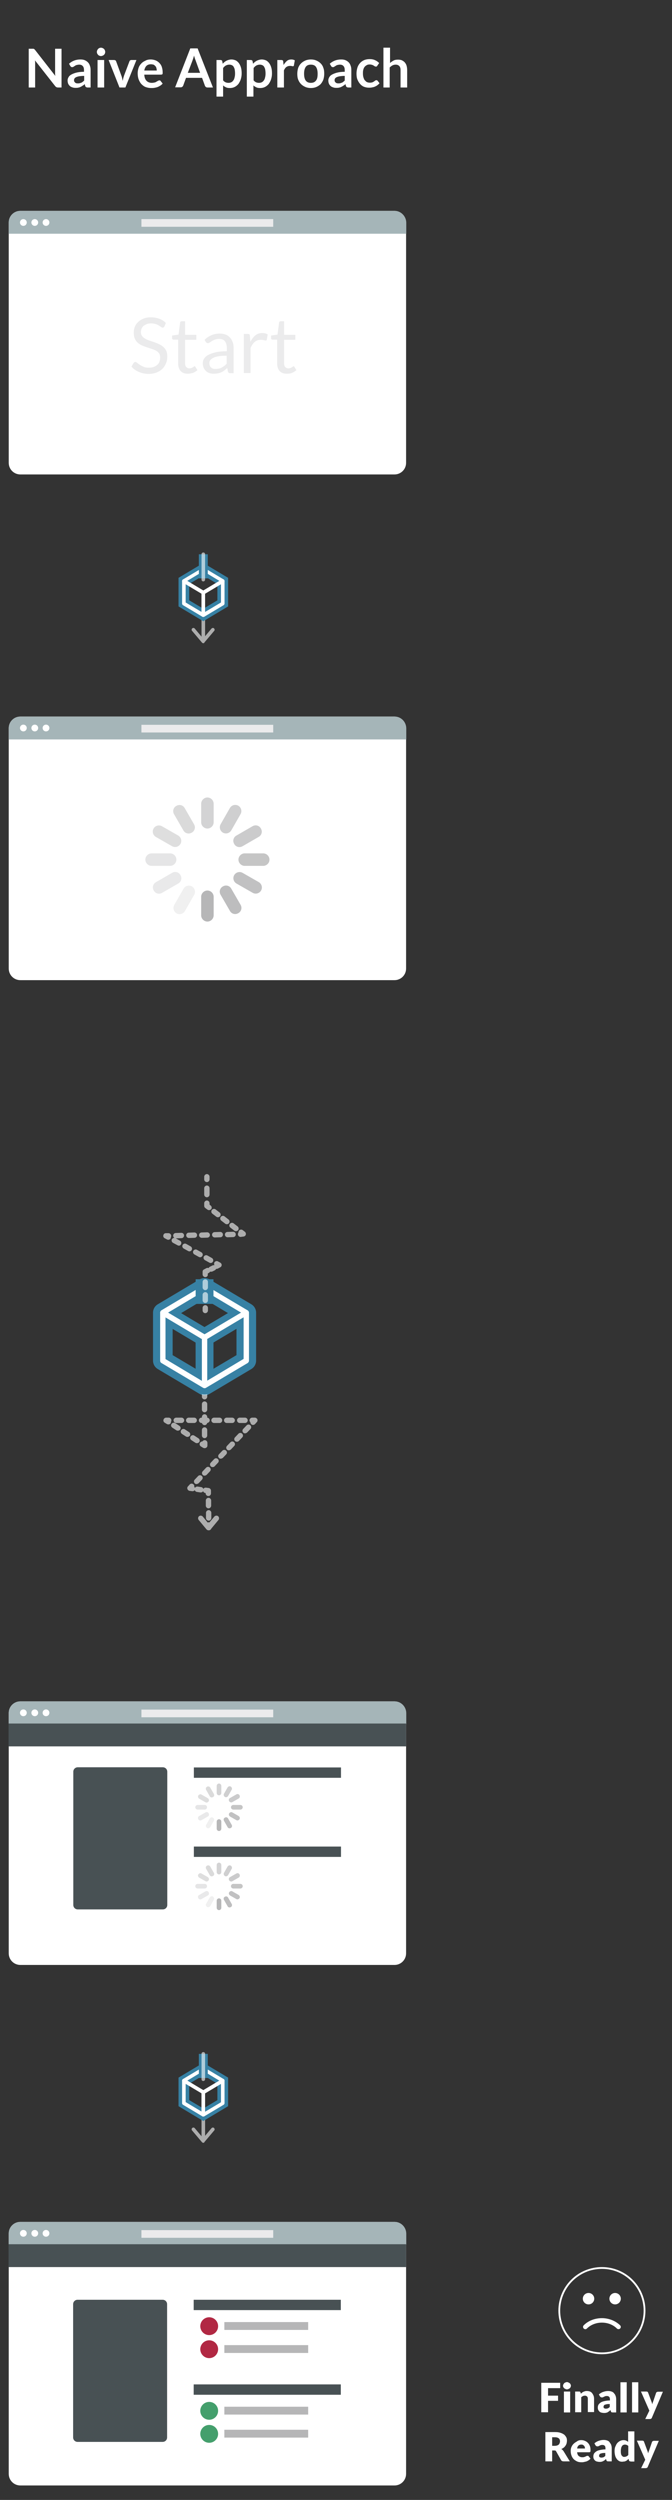<?xml version="1.0" encoding="utf-8"?>
<!-- Generator: Adobe Illustrator 19.0.1, SVG Export Plug-In . SVG Version: 6.00 Build 0)  -->
<!DOCTYPE svg PUBLIC "-//W3C//DTD SVG 1.1//EN" "http://www.w3.org/Graphics/SVG/1.1/DTD/svg11.dtd">
<svg version="1.1" xmlns:x="http://ns.adobe.com/Extensibility/1.0/" xmlns:i="http://ns.adobe.com/AdobeIllustrator/10.0/" xmlns:graph="http://ns.adobe.com/Graphs/1.0/"
	 xmlns="http://www.w3.org/2000/svg" xmlns:xlink="http://www.w3.org/1999/xlink" x="0px" y="0px" width="376.8px" height="1400px"
	 viewBox="0 0 376.8 1400" style="enable-background:new 0 0 376.8 1400;" xml:space="preserve">
<rect x="0" y="0" width="376.8" height="1400" fill="#333333" stroke="none"/>
<style type="text/css">
	.st0{fill:#3781A4;}
	.st1{fill:#FFFFFF;}
	.st2{opacity:0.7;}
	.st3{opacity:0.7;fill:none;stroke:#FFFFFF;stroke-miterlimit:10;}
	.st4{opacity:0.8;}
	.st5{opacity:0.25;}
	.st6{opacity:0.5;fill:#FFFFFF;}
	.st7{opacity:0.5;}
	.st8{fill:#A5B5B8;}
	.st9{fill:#EBEBEC;}
	.st10{fill:#B6B6B7;}
	.st11{fill:#B12843;}
	.st12{fill:#449F6C;}
	.st13{opacity:0.6;}
	.st14{fill:none;stroke:#FFFFFF;stroke-width:2;stroke-linecap:round;stroke-linejoin:round;stroke-miterlimit:10;}
	.st15{fill:none;stroke:#3781A4;stroke-width:6;stroke-miterlimit:10;}
	.st16{fill:none;stroke:#3781A4;stroke-width:5;stroke-miterlimit:10;}
	.st17{opacity:0.6;fill:none;stroke:#FFFFFF;stroke-width:2;stroke-linecap:round;stroke-linejoin:round;stroke-miterlimit:10;}
	.st18{opacity:0.6;fill:#B6B6B7;}
	.st19{opacity:0.35;fill:#B6B6B7;}
	.st20{opacity:0.8;fill:#B6B6B7;}
	.st21{opacity:0.3;fill:#B6B6B7;}
	.st22{opacity:0.7;fill:#B6B6B7;}
	.st23{opacity:0.9;fill:#B6B6B7;}
	.st24{opacity:0.5;fill:#B6B6B7;}
	.st25{opacity:0.2;fill:#B6B6B7;}
	.st26{opacity:0.65;fill:#B6B6B7;}
	.st27{opacity:0.85;fill:#B6B6B7;}
	.st28{opacity:0.45;fill:#B6B6B7;}
	.st29{fill:#485154;}
	.st30{fill:none;stroke:#3781A4;stroke-width:11;stroke-linecap:round;stroke-linejoin:round;stroke-miterlimit:10;}
	.st31{fill:none;stroke:#FFFFFF;stroke-width:3;stroke-linecap:round;stroke-linejoin:round;stroke-miterlimit:10;}
	.st32{fill:none;stroke:#FFFFFF;stroke-width:3;stroke-linecap:round;stroke-linejoin:round;}
	.st33{fill:none;stroke:#FFFFFF;stroke-width:3;stroke-linecap:round;stroke-linejoin:round;stroke-dasharray:2.946,3.929;}
	.st34{fill:none;stroke:#FFFFFF;stroke-width:3;stroke-linecap:round;stroke-linejoin:round;stroke-dasharray:2.007,2.676;}
	.st35{fill:none;stroke:#FFFFFF;stroke-width:3;stroke-linecap:round;stroke-linejoin:round;stroke-dasharray:2.809,3.746;}
	.st36{fill:none;stroke:#FFFFFF;stroke-width:3;stroke-linecap:round;stroke-linejoin:round;stroke-dasharray:3.05,4.067;}
	.st37{fill:none;stroke:#FFFFFF;stroke-width:3;stroke-linecap:round;stroke-linejoin:round;stroke-dasharray:2.732,3.642;}
	.st38{fill:none;stroke:#FFFFFF;stroke-width:3;stroke-linecap:round;stroke-linejoin:round;stroke-dasharray:3.1,4.134;}
	.st39{fill:none;stroke:#3781A4;stroke-width:10;stroke-linecap:round;stroke-linejoin:round;stroke-miterlimit:10;}
	.st40{fill:none;stroke:#3781A4;stroke-width:10;stroke-miterlimit:10;}
	.st41{fill:none;stroke:#FFFFFF;stroke-width:3;stroke-linecap:round;stroke-linejoin:round;stroke-dasharray:3.107,4.142;}
	.st42{fill:none;stroke:#FFFFFF;stroke-width:3;stroke-linecap:round;stroke-linejoin:round;stroke-dasharray:1.548,2.064;}
	.st43{fill:none;stroke:#FFFFFF;stroke-width:3;stroke-linecap:round;stroke-linejoin:round;stroke-dasharray:2.906,3.874;}
	.st44{fill:none;stroke:#FFFFFF;stroke-width:3;stroke-linecap:round;stroke-linejoin:round;stroke-dasharray:3.105,4.14;}
	.st45{fill:none;stroke:#FFFFFF;stroke-width:3;stroke-linecap:round;stroke-linejoin:round;stroke-dasharray:2.742,3.656;}
	.st46{fill:none;stroke:#FFFFFF;stroke-width:3;stroke-linecap:round;stroke-linejoin:round;stroke-dasharray:3.625,4.834;}
	.st47{fill:none;stroke:#FFFFFF;stroke-miterlimit:10;}
	.st48{fill:none;stroke:#FFFFFF;stroke-width:2.5;stroke-linecap:round;stroke-linejoin:round;stroke-miterlimit:10;}
	.st49{fill:#FAFCFB;}
	.st50{fill:none;stroke:#00A9CD;stroke-miterlimit:10;}
	.st51{fill:none;stroke:#3781A4;stroke-width:0.899;stroke-miterlimit:10;}
	.st52{fill:none;stroke:#B12843;stroke-width:0.899;stroke-miterlimit:10;}
	.st53{fill:none;stroke:#3781A4;stroke-miterlimit:10;}
	.st54{fill-rule:evenodd;clip-rule:evenodd;fill:none;stroke:#3781A4;stroke-width:0.899;stroke-miterlimit:10;}
	.st55{fill:#0597C4;}
	.st56{fill:#2A3033;}
	.st57{fill:none;}
	.st58{fill:none;stroke:#A5B5B8;stroke-miterlimit:10;}
	.st59{fill:none;stroke:#D4D4D6;stroke-miterlimit:10;}
	.st60{fill:#231F20;}
	.st61{opacity:0.6;fill:#2A3033;}
	.st62{opacity:0.85;fill:#FFFFFF;}
	.st63{fill:#0F070A;}
	.st64{opacity:0.85;}
	.st65{fill:#7B8081;}
	.st66{opacity:0.9;fill:#FFFFFF;}
	.st67{fill:#F7F7F7;}
	.st68{fill-rule:evenodd;clip-rule:evenodd;fill:#2A3033;}
	.st69{opacity:0.75;}
	.st70{fill:none;stroke:#FFFFFF;stroke-width:2;stroke-miterlimit:10;}
	.st71{fill:#00ADEE;}
	.st72{fill:#0C0110;}
	.st73{opacity:0.7;fill:#FFFFFF;}
	.st74{opacity:0.6;fill:#FFFFFF;}
	.st75{display:none;}
	.st76{display:inline;fill:none;}
	.st77{display:inline;}
	.st78{fill:none;stroke:#FFFFFF;stroke-width:0.532;stroke-miterlimit:10;}
	.st79{fill:none;stroke:#F9F164;stroke-width:0.5;stroke-miterlimit:10;}
</style>
<g id="Layer_1">
	<g>
		<g>
			<path class="st1" d="M18.7,27.3c0.1,0,0.2,0,0.3,0.1c0.1,0,0.2,0.1,0.3,0.2c0.1,0.1,0.2,0.2,0.3,0.3L31,42.5c0-0.4-0.1-0.7-0.1-1
				c0-0.3,0-0.6,0-0.9V27.3h3.6V49h-2.1c-0.3,0-0.6-0.1-0.8-0.2s-0.4-0.3-0.6-0.5L19.6,33.8c0,0.3,0.1,0.6,0.1,1c0,0.3,0,0.6,0,0.9
				V49h-3.6V27.3h2.1C18.4,27.3,18.6,27.3,18.7,27.3z"/>
			<path class="st1" d="M50.8,49h-1.7c-0.4,0-0.6-0.1-0.8-0.2c-0.2-0.1-0.4-0.3-0.5-0.6l-0.3-1.1c-0.4,0.4-0.8,0.7-1.2,0.9
				c-0.4,0.3-0.8,0.5-1.2,0.7c-0.4,0.2-0.8,0.3-1.3,0.4s-1,0.1-1.5,0.1c-0.7,0-1.3-0.1-1.8-0.3c-0.6-0.2-1-0.4-1.4-0.8
				c-0.4-0.4-0.7-0.8-0.9-1.3s-0.3-1.1-0.3-1.8c0-0.6,0.2-1.2,0.5-1.7c0.3-0.6,0.8-1.1,1.5-1.5s1.7-0.8,2.8-1.1
				c1.2-0.3,2.7-0.5,4.4-0.5v-0.9c0-1-0.2-1.8-0.7-2.3c-0.4-0.5-1.1-0.8-1.9-0.8c-0.6,0-1.1,0.1-1.5,0.2c-0.4,0.1-0.8,0.3-1,0.5
				c-0.3,0.2-0.6,0.3-0.8,0.5s-0.5,0.2-0.8,0.2c-0.3,0-0.5-0.1-0.6-0.2s-0.3-0.3-0.4-0.5l-0.7-1.2c1.8-1.6,3.9-2.4,6.4-2.4
				c0.9,0,1.7,0.1,2.4,0.4c0.7,0.3,1.3,0.7,1.8,1.2c0.5,0.5,0.9,1.2,1.1,1.9c0.3,0.7,0.4,1.5,0.4,2.4V49z M43.6,46.7
				c0.4,0,0.7,0,1.1-0.1c0.3-0.1,0.6-0.2,0.9-0.3c0.3-0.1,0.6-0.3,0.8-0.5c0.3-0.2,0.5-0.4,0.8-0.7v-2.6c-1.1,0-2,0.1-2.7,0.2
				s-1.3,0.3-1.8,0.5c-0.4,0.2-0.8,0.5-0.9,0.7s-0.3,0.6-0.3,0.9c0,0.7,0.2,1.1,0.6,1.4C42.4,46.6,42.9,46.7,43.6,46.7z"/>
			<path class="st1" d="M59,29.1c0,0.3-0.1,0.6-0.2,0.9c-0.1,0.3-0.3,0.5-0.5,0.7c-0.2,0.2-0.5,0.4-0.8,0.5
				c-0.3,0.1-0.6,0.2-0.9,0.2c-0.3,0-0.6-0.1-0.9-0.2s-0.5-0.3-0.7-0.5c-0.2-0.2-0.4-0.5-0.5-0.7c-0.1-0.3-0.2-0.6-0.2-0.9
				c0-0.3,0.1-0.6,0.2-0.9c0.1-0.3,0.3-0.5,0.5-0.8c0.2-0.2,0.5-0.4,0.7-0.5c0.3-0.1,0.6-0.2,0.9-0.2c0.3,0,0.6,0.1,0.9,0.2
				c0.3,0.1,0.5,0.3,0.8,0.5c0.2,0.2,0.4,0.5,0.5,0.8C58.9,28.4,59,28.8,59,29.1z M58.4,33.6V49h-3.7V33.6H58.4z"/>
			<path class="st1" d="M70.3,49H67l-6.1-15.4h3.1c0.3,0,0.5,0.1,0.7,0.2c0.2,0.1,0.3,0.3,0.4,0.5l3,8.2c0.2,0.5,0.3,1,0.4,1.4
				s0.2,0.9,0.3,1.4c0.1-0.5,0.2-0.9,0.3-1.4c0.1-0.5,0.3-0.9,0.4-1.4l3.1-8.2c0.1-0.2,0.2-0.4,0.4-0.5c0.2-0.1,0.4-0.2,0.6-0.2h2.9
				L70.3,49z"/>
			<path class="st1" d="M84.5,33.3c1,0,1.9,0.2,2.7,0.5s1.5,0.8,2.1,1.4c0.6,0.6,1.1,1.3,1.4,2.2c0.3,0.9,0.5,1.9,0.5,3
				c0,0.3,0,0.5,0,0.7c0,0.2-0.1,0.3-0.1,0.4c-0.1,0.1-0.2,0.2-0.3,0.2c-0.1,0-0.3,0.1-0.4,0.1h-9.5c0.1,1.6,0.5,2.7,1.3,3.5
				c0.7,0.7,1.7,1.1,2.9,1.1c0.6,0,1.1-0.1,1.6-0.2s0.8-0.3,1.1-0.5c0.3-0.2,0.6-0.3,0.9-0.5c0.2-0.1,0.5-0.2,0.7-0.2
				c0.2,0,0.3,0,0.4,0.1c0.1,0.1,0.2,0.1,0.3,0.3l1.1,1.4c-0.4,0.5-0.9,0.9-1.4,1.2s-1,0.6-1.6,0.8c-0.6,0.2-1.1,0.3-1.7,0.4
				c-0.6,0.1-1.1,0.1-1.7,0.1c-1.1,0-2.1-0.2-3-0.5s-1.7-0.9-2.4-1.6c-0.7-0.7-1.2-1.6-1.6-2.6c-0.4-1-0.6-2.2-0.6-3.6
				c0-1.1,0.2-2,0.5-3c0.3-0.9,0.8-1.7,1.5-2.4c0.6-0.7,1.4-1.2,2.3-1.6C82.3,33.5,83.4,33.3,84.5,33.3z M84.6,36
				c-1.1,0-1.9,0.3-2.5,0.9c-0.6,0.6-1,1.5-1.2,2.6h7c0-0.5-0.1-0.9-0.2-1.4c-0.1-0.4-0.3-0.8-0.6-1.1c-0.3-0.3-0.6-0.6-1-0.8
				C85.6,36.1,85.2,36,84.6,36z"/>
			<path class="st1" d="M119.4,49h-3.1c-0.4,0-0.6-0.1-0.9-0.3c-0.2-0.2-0.4-0.4-0.5-0.7l-1.6-4.4h-9l-1.6,4.4
				c-0.1,0.2-0.2,0.4-0.5,0.6c-0.2,0.2-0.5,0.3-0.9,0.3h-3.1l8.5-21.8h4.1L119.4,49z M105.3,40.8h6.9l-2.6-7.2
				c-0.1-0.3-0.3-0.7-0.4-1.1s-0.3-0.9-0.4-1.4c-0.1,0.5-0.3,1-0.4,1.4s-0.3,0.8-0.4,1.2L105.3,40.8z"/>
			<path class="st1" d="M121.4,54.1V33.6h2.3c0.2,0,0.4,0.1,0.6,0.2c0.2,0.1,0.3,0.3,0.3,0.5l0.3,1.4c0.6-0.7,1.3-1.3,2.1-1.7
				c0.8-0.4,1.8-0.7,2.8-0.7c0.8,0,1.6,0.2,2.3,0.5s1.3,0.9,1.8,1.5c0.5,0.7,0.9,1.5,1.2,2.5c0.3,1,0.4,2.1,0.4,3.4
				c0,1.2-0.2,2.2-0.5,3.2c-0.3,1-0.8,1.8-1.3,2.6c-0.6,0.7-1.3,1.3-2.1,1.7c-0.8,0.4-1.7,0.6-2.7,0.6c-0.9,0-1.6-0.1-2.2-0.4
				c-0.6-0.3-1.2-0.6-1.6-1.1v6.3H121.4z M128.6,36.2c-0.8,0-1.4,0.2-2,0.5c-0.5,0.3-1.1,0.8-1.5,1.4V45c0.4,0.5,0.9,0.9,1.4,1.1
				c0.5,0.2,1,0.3,1.6,0.3c0.6,0,1.1-0.1,1.5-0.3c0.5-0.2,0.8-0.5,1.2-1c0.3-0.4,0.6-1,0.7-1.6c0.2-0.7,0.3-1.4,0.3-2.3
				c0-0.9-0.1-1.7-0.2-2.3s-0.4-1.1-0.6-1.5s-0.6-0.7-1-0.9C129.6,36.3,129.1,36.2,128.6,36.2z"/>
			<path class="st1" d="M138.4,54.1V33.6h2.3c0.2,0,0.4,0.1,0.6,0.2c0.2,0.1,0.3,0.3,0.3,0.5l0.3,1.4c0.6-0.7,1.3-1.3,2.1-1.7
				c0.8-0.4,1.8-0.7,2.8-0.7c0.8,0,1.6,0.2,2.3,0.5s1.3,0.9,1.8,1.5c0.5,0.7,0.9,1.5,1.2,2.5c0.3,1,0.4,2.1,0.4,3.4
				c0,1.2-0.2,2.2-0.5,3.2c-0.3,1-0.8,1.8-1.3,2.6c-0.6,0.7-1.3,1.3-2.1,1.7c-0.8,0.4-1.7,0.6-2.7,0.6c-0.9,0-1.6-0.1-2.2-0.4
				c-0.6-0.3-1.2-0.6-1.6-1.1v6.3H138.4z M145.7,36.2c-0.8,0-1.4,0.2-2,0.5c-0.5,0.3-1.1,0.8-1.5,1.4V45c0.4,0.5,0.9,0.9,1.4,1.1
				c0.5,0.2,1,0.3,1.6,0.3c0.6,0,1.1-0.1,1.5-0.3c0.5-0.2,0.8-0.5,1.2-1c0.3-0.4,0.6-1,0.7-1.6c0.2-0.7,0.3-1.4,0.3-2.3
				c0-0.9-0.1-1.7-0.2-2.3s-0.4-1.1-0.6-1.5s-0.6-0.7-1-0.9C146.6,36.3,146.2,36.2,145.7,36.2z"/>
			<path class="st1" d="M155.5,49V33.6h2.2c0.4,0,0.6,0.1,0.8,0.2c0.2,0.1,0.3,0.4,0.3,0.7l0.2,1.9c0.6-1,1.2-1.7,1.9-2.3
				c0.7-0.6,1.6-0.8,2.5-0.8c0.8,0,1.4,0.2,1.9,0.5l-0.5,2.8c0,0.2-0.1,0.3-0.2,0.4s-0.2,0.1-0.4,0.1c-0.2,0-0.4,0-0.6-0.1
				c-0.3-0.1-0.6-0.1-1-0.1c-0.8,0-1.4,0.2-2,0.6c-0.6,0.4-1,1.1-1.4,1.9V49H155.5z"/>
			<path class="st1" d="M174.3,33.3c1.2,0,2.2,0.2,3.1,0.6c0.9,0.4,1.7,0.9,2.4,1.6s1.2,1.5,1.5,2.5c0.4,1,0.5,2.1,0.5,3.3
				c0,1.2-0.2,2.3-0.5,3.3c-0.4,1-0.9,1.8-1.5,2.5c-0.7,0.7-1.5,1.2-2.4,1.6c-0.9,0.4-2,0.6-3.1,0.6s-2.2-0.2-3.1-0.6
				c-0.9-0.4-1.7-0.9-2.4-1.6c-0.7-0.7-1.2-1.5-1.6-2.5c-0.4-1-0.5-2.1-0.5-3.3c0-1.2,0.2-2.3,0.5-3.3c0.4-1,0.9-1.8,1.6-2.5
				c0.7-0.7,1.5-1.2,2.4-1.6C172.1,33.5,173.2,33.3,174.3,33.3z M174.3,46.4c1.3,0,2.2-0.4,2.9-1.3s0.9-2.1,0.9-3.8
				c0-1.7-0.3-2.9-0.9-3.8c-0.6-0.9-1.6-1.3-2.9-1.3c-1.3,0-2.3,0.4-2.9,1.3c-0.6,0.9-0.9,2.1-0.9,3.8s0.3,2.9,0.9,3.8
				C172.1,46,173,46.4,174.3,46.4z"/>
			<path class="st1" d="M197,49h-1.7c-0.4,0-0.6-0.1-0.8-0.2c-0.2-0.1-0.4-0.3-0.5-0.6l-0.3-1.1c-0.4,0.4-0.8,0.7-1.2,0.9
				c-0.4,0.3-0.8,0.5-1.2,0.7c-0.4,0.2-0.8,0.3-1.3,0.4s-1,0.1-1.5,0.1c-0.7,0-1.3-0.1-1.8-0.3c-0.6-0.2-1-0.4-1.4-0.8
				c-0.4-0.4-0.7-0.8-0.9-1.3s-0.3-1.1-0.3-1.8c0-0.6,0.2-1.2,0.5-1.7c0.3-0.6,0.8-1.1,1.5-1.5s1.7-0.8,2.8-1.1
				c1.2-0.3,2.7-0.5,4.4-0.5v-0.9c0-1-0.2-1.8-0.7-2.3c-0.4-0.5-1.1-0.8-1.9-0.8c-0.6,0-1.1,0.1-1.5,0.2c-0.4,0.1-0.8,0.3-1,0.5
				c-0.3,0.2-0.6,0.3-0.8,0.5s-0.5,0.2-0.8,0.2c-0.3,0-0.5-0.1-0.6-0.2s-0.3-0.3-0.4-0.5l-0.7-1.2c1.8-1.6,3.9-2.4,6.4-2.4
				c0.9,0,1.7,0.1,2.4,0.4c0.7,0.3,1.3,0.7,1.8,1.2c0.5,0.5,0.9,1.2,1.1,1.9c0.3,0.7,0.4,1.5,0.4,2.4V49z M189.7,46.7
				c0.4,0,0.7,0,1.1-0.1c0.3-0.1,0.6-0.2,0.9-0.3c0.3-0.1,0.6-0.3,0.8-0.5c0.3-0.2,0.5-0.4,0.8-0.7v-2.6c-1.1,0-2,0.1-2.7,0.2
				s-1.3,0.3-1.8,0.5c-0.4,0.2-0.8,0.5-0.9,0.7s-0.3,0.6-0.3,0.9c0,0.7,0.2,1.1,0.6,1.4C188.6,46.6,189.1,46.7,189.7,46.7z"/>
			<path class="st1" d="M211.5,36.9c-0.1,0.1-0.2,0.3-0.3,0.3c-0.1,0.1-0.3,0.1-0.5,0.1c-0.2,0-0.4-0.1-0.6-0.2
				c-0.2-0.1-0.4-0.2-0.6-0.4c-0.3-0.1-0.5-0.3-0.9-0.4s-0.8-0.2-1.3-0.2c-0.7,0-1.2,0.1-1.7,0.4s-0.9,0.6-1.2,1s-0.6,1-0.7,1.6
				c-0.2,0.6-0.2,1.3-0.2,2.1c0,0.8,0.1,1.6,0.3,2.2c0.2,0.6,0.4,1.2,0.8,1.6s0.7,0.8,1.2,1c0.5,0.2,1,0.3,1.6,0.3s1.1-0.1,1.4-0.2
				s0.7-0.3,0.9-0.5c0.3-0.2,0.5-0.3,0.7-0.5c0.2-0.1,0.4-0.2,0.6-0.2c0.3,0,0.5,0.1,0.7,0.3l1.1,1.4c-0.4,0.5-0.9,0.9-1.3,1.2
				s-1,0.6-1.5,0.8c-0.5,0.2-1.1,0.3-1.6,0.4c-0.6,0.1-1.1,0.1-1.6,0.1c-1,0-1.9-0.2-2.7-0.5s-1.6-0.9-2.2-1.6s-1.1-1.5-1.5-2.5
				c-0.4-1-0.5-2.1-0.5-3.4c0-1.1,0.2-2.2,0.5-3.2c0.3-1,0.8-1.8,1.4-2.5c0.6-0.7,1.4-1.3,2.3-1.7c0.9-0.4,2-0.6,3.2-0.6
				c1.2,0,2.2,0.2,3,0.6c0.9,0.4,1.6,0.9,2.3,1.6L211.5,36.9z"/>
			<path class="st1" d="M215,49V26.7h3.7v8.6c0.6-0.6,1.3-1,2-1.4c0.7-0.4,1.6-0.5,2.5-0.5c0.8,0,1.6,0.1,2.2,0.4s1.2,0.7,1.6,1.2
				c0.4,0.5,0.8,1.1,1,1.9s0.3,1.5,0.3,2.4V49h-3.7v-9.8c0-0.9-0.2-1.7-0.7-2.2s-1.1-0.8-2-0.8c-0.6,0-1.2,0.1-1.8,0.4
				c-0.6,0.3-1.1,0.7-1.6,1.2V49H215z"/>
		</g>
		<g>
			<g>
				<g>
					<g id="Macbook_base_382_">
						<g>
							<path class="st1" d="M221.2,401.3H11.4c-3.6,0-6.5,2.9-6.5,6.5v134.6c0,3.6,2.9,6.5,6.5,6.5h209.8c3.6,0,6.5-2.9,6.5-6.5
								V407.8C227.7,404.2,224.8,401.3,221.2,401.3z"/>
						</g>
					</g>
					<g id="Macbook_base_380_">
						<g>
							<path class="st8" d="M221.2,401.3H11.4c-3.6,0-6.5,2.9-6.5,6.5v6.3h222.9v-6.3C227.7,404.2,224.8,401.3,221.2,401.3z"/>
						</g>
					</g>
					<g>
						<circle class="st1" cx="13.1" cy="407.7" r="1.9"/>
						<circle class="st1" cx="19.5" cy="407.7" r="1.9"/>
						<circle class="st1" cx="25.8" cy="407.7" r="1.9"/>
					</g>
					<rect x="79.3" y="405.9" class="st9" width="73.9" height="4.3"/>
				</g>
				<g>
					<path class="st18" d="M119.8,460.5c0,1.9-1.6,3.5-3.5,3.5l0,0c-1.9,0-3.5-1.6-3.5-3.5v-10.4c0-1.9,1.6-3.5,3.5-3.5l0,0
						c1.9,0,3.5,1.6,3.5,3.5V460.5z"/>
					<path class="st10" d="M119.8,512.6c0,1.9-1.6,3.5-3.5,3.5l0,0c-1.9,0-3.5-1.6-3.5-3.5v-10.4c0-1.9,1.6-3.5,3.5-3.5l0,0
						c1.9,0,3.5,1.6,3.5,3.5V512.6z"/>
					<path class="st19" d="M95.4,477.9c1.9,0,3.5,1.6,3.5,3.5l0,0c0,1.9-1.6,3.5-3.5,3.5H85c-1.9,0-3.5-1.6-3.5-3.5l0,0
						c0-1.9,1.6-3.5,3.5-3.5H95.4z"/>
					<path class="st20" d="M147.6,477.9c1.9,0,3.5,1.6,3.5,3.5l0,0c0,1.9-1.6,3.5-3.5,3.5h-10.4c-1.9,0-3.5-1.6-3.5-3.5l0,0
						c0-1.9,1.6-3.5,3.5-3.5H147.6z"/>
					<path class="st21" d="M96.5,488.8c1.7-1,3.8-0.4,4.7,1.3l0,0c1,1.7,0.4,3.8-1.3,4.7l-9,5.2c-1.7,1-3.8,0.4-4.7-1.3l0,0
						c-1-1.7-0.4-3.8,1.3-4.7L96.5,488.8z"/>
					<path class="st22" d="M141.6,462.7c1.7-1,3.8-0.4,4.7,1.3l0,0c1,1.7,0.4,3.8-1.3,4.7l-9,5.2c-1.7,1-3.8,0.4-4.7-1.3l0,0
						c-1-1.7-0.4-3.8,1.3-4.7L141.6,462.7z"/>
					<path class="st23" d="M123.7,501.1c-1-1.7-0.4-3.8,1.3-4.7l0,0c1.7-1,3.8-0.4,4.7,1.3l5.2,9c1,1.7,0.4,3.8-1.3,4.7l0,0
						c-1.7,1-3.8,0.4-4.7-1.3L123.7,501.1z"/>
					<path class="st24" d="M97.6,456c-1-1.7-0.4-3.8,1.3-4.7l0,0c1.7-1,3.8-0.4,4.7,1.3l5.2,9c1,1.7,0.4,3.8-1.3,4.7l0,0
						c-1.7,1-3.8,0.4-4.7-1.3L97.6,456z"/>
					<path class="st25" d="M102.9,497.7c1-1.7,3.1-2.2,4.7-1.3l0,0c1.7,1,2.2,3.1,1.3,4.7l-5.2,9.1c-1,1.7-3.1,2.2-4.7,1.3l0,0
						c-1.7-1-2.2-3.1-1.3-4.7L102.9,497.7z"/>
					<path class="st26" d="M128.9,452.5c1-1.7,3.1-2.2,4.7-1.3l0,0c1.7,1,2.2,3.1,1.3,4.7l-5.2,9.1c-1,1.7-3.1,2.2-4.7,1.3l0,0
						c-1.7-1-2.2-3.1-1.3-4.7L128.9,452.5z"/>
					<path class="st27" d="M132.6,494.8c-1.7-1-2.2-3.1-1.3-4.7l0,0c1-1.7,3.1-2.2,4.7-1.3l9.1,5.2c1.7,1,2.2,3.1,1.3,4.7l0,0
						c-1,1.7-3.1,2.2-4.7,1.3L132.6,494.8z"/>
					<path class="st28" d="M87.4,468.7c-1.7-1-2.2-3.1-1.3-4.7l0,0c1-1.7,3.1-2.2,4.7-1.3l9.1,5.2c1.7,1,2.2,3.1,1.3,4.7l0,0
						c-1,1.7-3.1,2.2-4.7,1.3L87.4,468.7z"/>
				</g>
				<g>
					<g>
						<g>
							<g id="Macbook_base_378_">
								<g>
									<path class="st1" d="M221.2,952.8H11.4c-3.6,0-6.5,2.9-6.5,6.5v134.6c0,3.6,2.9,6.5,6.5,6.5h209.8c3.6,0,6.5-2.9,6.5-6.5
										V959.3C227.7,955.7,224.8,952.8,221.2,952.8z"/>
								</g>
							</g>
							<g id="Macbook_base_376_">
								<g>
									<path class="st8" d="M221.2,952.8H11.4c-3.6,0-6.5,2.9-6.5,6.5v6.3h222.9v-6.3C227.7,955.7,224.8,952.8,221.2,952.8z"/>
								</g>
							</g>
							<g>
								<circle class="st1" cx="13.1" cy="959.2" r="1.9"/>
								<circle class="st1" cx="19.5" cy="959.2" r="1.9"/>
								<circle class="st1" cx="25.8" cy="959.2" r="1.9"/>
							</g>
							<rect x="79.3" y="957.4" class="st9" width="73.9" height="4.3"/>
						</g>
						<g>
							<g>
								<g id="Macbook_base_374_">
									<g>
										<rect x="108.7" y="1034.1" class="st29" width="82.5" height="5.8"/>
									</g>
								</g>
							</g>
							<path class="st29" d="M43.6,1069.3h47.7c1.4,0,2.5-1.1,2.5-2.5v-74.6c0-1.4-1.1-2.5-2.5-2.5H43.6c-1.4,0-2.5,1.1-2.5,2.5
								v74.6C41.1,1068.2,42.2,1069.3,43.6,1069.3z"/>
							<g>
								<path class="st18" d="M124.1,1048.4c0,0.7-0.6,1.3-1.3,1.3l0,0c-0.7,0-1.3-0.6-1.3-1.3v-4c0-0.7,0.6-1.3,1.3-1.3l0,0
									c0.7,0,1.3,0.6,1.3,1.3V1048.4z"/>
								<path class="st10" d="M124.1,1068.4c0,0.7-0.6,1.3-1.3,1.3l0,0c-0.7,0-1.3-0.6-1.3-1.3v-4c0-0.7,0.6-1.3,1.3-1.3l0,0
									c0.7,0,1.3,0.6,1.3,1.3V1068.4z"/>
								<path class="st19" d="M114.8,1055c0.7,0,1.3,0.6,1.3,1.3l0,0c0,0.7-0.6,1.3-1.3,1.3h-4c-0.7,0-1.3-0.6-1.3-1.3l0,0
									c0-0.7,0.6-1.3,1.3-1.3H114.8z"/>
								<path class="st20" d="M134.8,1055c0.7,0,1.3,0.6,1.3,1.3l0,0c0,0.7-0.6,1.3-1.3,1.3h-4c-0.7,0-1.3-0.6-1.3-1.3l0,0
									c0-0.7,0.6-1.3,1.3-1.3H134.8z"/>
								<path class="st21" d="M115.2,1059.2c0.6-0.4,1.5-0.2,1.8,0.5l0,0c0.4,0.6,0.2,1.5-0.5,1.8l-3.5,2c-0.6,0.4-1.5,0.2-1.8-0.5
									l0,0c-0.4-0.6-0.2-1.5,0.5-1.8L115.2,1059.2z"/>
								<path class="st22" d="M132.5,1049.2c0.6-0.4,1.5-0.2,1.8,0.5l0,0c0.4,0.6,0.1,1.5-0.5,1.8l-3.5,2c-0.6,0.4-1.5,0.1-1.8-0.5
									l0,0c-0.4-0.6-0.2-1.5,0.5-1.8L132.5,1049.2z"/>
								<path class="st23" d="M125.6,1064c-0.4-0.6-0.2-1.5,0.5-1.8l0,0c0.6-0.4,1.5-0.2,1.8,0.5l2,3.5c0.4,0.6,0.2,1.5-0.5,1.8l0,0
									c-0.6,0.4-1.5,0.2-1.8-0.5L125.6,1064z"/>
								<path class="st24" d="M115.6,1046.6c-0.4-0.6-0.2-1.5,0.5-1.8l0,0c0.6-0.4,1.5-0.1,1.8,0.5l2,3.5c0.4,0.6,0.2,1.5-0.5,1.8
									l0,0c-0.6,0.4-1.5,0.2-1.8-0.5L115.6,1046.6z"/>
								<path class="st25" d="M117.6,1062.6c0.4-0.6,1.2-0.9,1.8-0.5l0,0c0.6,0.4,0.9,1.2,0.5,1.8l-2,3.5c-0.4,0.6-1.2,0.9-1.8,0.5
									l0,0c-0.6-0.4-0.9-1.2-0.5-1.8L117.6,1062.6z"/>
								<path class="st26" d="M127.6,1045.3c0.4-0.6,1.2-0.9,1.8-0.5l0,0c0.6,0.4,0.9,1.2,0.5,1.8l-2,3.5c-0.4,0.6-1.2,0.9-1.8,0.5
									l0,0c-0.6-0.4-0.9-1.2-0.5-1.8L127.6,1045.3z"/>
								<path class="st27" d="M129,1061.5c-0.6-0.4-0.9-1.2-0.5-1.8l0,0c0.4-0.6,1.2-0.9,1.8-0.5l3.5,2c0.6,0.4,0.9,1.2,0.5,1.8l0,0
									c-0.4,0.6-1.2,0.9-1.8,0.5L129,1061.5z"/>
								<path class="st28" d="M111.7,1051.5c-0.6-0.4-0.9-1.2-0.5-1.8l0,0c0.4-0.6,1.2-0.9,1.8-0.5l3.5,2c0.6,0.4,0.9,1.2,0.5,1.8
									l0,0c-0.4,0.6-1.2,0.9-1.8,0.5L111.7,1051.5z"/>
							</g>
							<g>
								<g id="Macbook_base_372_">
									<g>
										<rect x="108.7" y="989.8" class="st29" width="82.5" height="5.8"/>
									</g>
								</g>
							</g>
							<g>
								<path class="st18" d="M124.1,1004.1c0,0.7-0.6,1.3-1.3,1.3l0,0c-0.7,0-1.3-0.6-1.3-1.3v-4c0-0.7,0.6-1.3,1.3-1.3l0,0
									c0.7,0,1.3,0.6,1.3,1.3V1004.1z"/>
								<path class="st10" d="M124.1,1024.1c0,0.7-0.6,1.3-1.3,1.3l0,0c-0.7,0-1.3-0.6-1.3-1.3v-4c0-0.7,0.6-1.3,1.3-1.3l0,0
									c0.7,0,1.3,0.6,1.3,1.3V1024.1z"/>
								<path class="st19" d="M114.8,1010.8c0.7,0,1.3,0.6,1.3,1.3l0,0c0,0.7-0.6,1.3-1.3,1.3h-4c-0.7,0-1.3-0.6-1.3-1.3l0,0
									c0-0.7,0.6-1.3,1.3-1.3H114.8z"/>
								<path class="st20" d="M134.8,1010.8c0.7,0,1.3,0.6,1.3,1.3l0,0c0,0.7-0.6,1.3-1.3,1.3h-4c-0.7,0-1.3-0.6-1.3-1.3l0,0
									c0-0.7,0.6-1.3,1.3-1.3H134.8z"/>
								<path class="st21" d="M115.2,1015c0.6-0.4,1.5-0.2,1.8,0.5l0,0c0.4,0.6,0.2,1.5-0.5,1.8l-3.5,2c-0.6,0.4-1.5,0.2-1.8-0.5
									l0,0c-0.4-0.6-0.2-1.5,0.5-1.8L115.2,1015z"/>
								<path class="st22" d="M132.5,1004.9c0.6-0.4,1.5-0.2,1.8,0.5l0,0c0.4,0.6,0.1,1.5-0.5,1.8l-3.5,2c-0.6,0.4-1.5,0.1-1.8-0.5
									l0,0c-0.4-0.6-0.2-1.5,0.5-1.8L132.5,1004.9z"/>
								<path class="st23" d="M125.6,1019.7c-0.4-0.6-0.2-1.5,0.5-1.8l0,0c0.6-0.4,1.5-0.2,1.8,0.5l2,3.5c0.4,0.6,0.2,1.5-0.5,1.8
									l0,0c-0.6,0.4-1.5,0.2-1.8-0.5L125.6,1019.7z"/>
								<path class="st24" d="M115.6,1002.4c-0.4-0.6-0.2-1.5,0.5-1.8l0,0c0.6-0.4,1.5-0.1,1.8,0.5l2,3.5c0.4,0.6,0.2,1.5-0.5,1.8
									l0,0c-0.6,0.4-1.5,0.2-1.8-0.5L115.6,1002.4z"/>
								<path class="st25" d="M117.6,1018.4c0.4-0.6,1.2-0.9,1.8-0.5l0,0c0.6,0.4,0.9,1.2,0.5,1.8l-2,3.5c-0.4,0.6-1.2,0.9-1.8,0.5
									l0,0c-0.6-0.4-0.9-1.2-0.5-1.8L117.6,1018.4z"/>
								<path class="st26" d="M127.6,1001c0.4-0.6,1.2-0.9,1.8-0.5l0,0c0.6,0.4,0.9,1.2,0.5,1.8l-2,3.5c-0.4,0.6-1.2,0.9-1.8,0.5
									l0,0c-0.6-0.4-0.9-1.2-0.5-1.8L127.6,1001z"/>
								<path class="st27" d="M129,1017.3c-0.6-0.4-0.9-1.2-0.5-1.8l0,0c0.4-0.6,1.2-0.9,1.8-0.5l3.5,2c0.6,0.4,0.9,1.2,0.5,1.8l0,0
									c-0.4,0.6-1.2,0.9-1.8,0.5L129,1017.3z"/>
								<path class="st28" d="M111.7,1007.3c-0.6-0.4-0.9-1.2-0.5-1.8l0,0c0.4-0.6,1.2-0.9,1.8-0.5l3.5,2c0.6,0.4,0.9,1.2,0.5,1.8
									l0,0c-0.4,0.6-1.2,0.9-1.8,0.5L111.7,1007.3z"/>
							</g>
						</g>
					</g>
					<g id="Macbook_base_370_">
						<g>
							<rect x="4.8" y="965.2" class="st29" width="222.9" height="12.8"/>
						</g>
					</g>
				</g>
				<g>
					<g>
						<g>
							<g id="Macbook_base_368_">
								<g>
									<path class="st1" d="M221.2,1244.3H11.4c-3.6,0-6.5,2.9-6.5,6.5v134.6c0,3.6,2.9,6.5,6.5,6.5h209.8c3.6,0,6.5-2.9,6.5-6.5
										v-134.6C227.7,1247.2,224.8,1244.3,221.2,1244.3z"/>
								</g>
							</g>
							<g id="Macbook_base_366_">
								<g>
									<path class="st8" d="M221.2,1244.3H11.4c-3.6,0-6.5,2.9-6.5,6.5v6.3h222.9v-6.3C227.7,1247.2,224.8,1244.3,221.2,1244.3z"
										/>
								</g>
							</g>
							<g>
								<circle class="st1" cx="13.1" cy="1250.7" r="1.9"/>
								<circle class="st1" cx="19.5" cy="1250.7" r="1.9"/>
								<circle class="st1" cx="25.8" cy="1250.7" r="1.9"/>
							</g>
							<rect x="79.3" y="1248.9" class="st9" width="73.9" height="4.3"/>
						</g>
						<g>
							<g>
								<g id="Macbook_base_364_">
									<g>
										<rect x="108.6" y="1287.9" class="st29" width="82.5" height="5.8"/>
									</g>
								</g>
							</g>
							<g>
								<g id="Macbook_base_362_">
									<g>
										<rect x="125.8" y="1300.4" class="st10" width="47" height="4.4"/>
									</g>
								</g>
								<circle class="st11" cx="117.3" cy="1302.7" r="5"/>
							</g>
							<g>
								<g id="Macbook_base_360_">
									<g>
										<rect x="125.8" y="1313.3" class="st10" width="47" height="4.4"/>
									</g>
								</g>
								<circle class="st11" cx="117.3" cy="1315.6" r="5"/>
							</g>
							<g>
								<g id="Macbook_base_358_">
									<g>
										<rect x="108.6" y="1335.3" class="st29" width="82.5" height="5.8"/>
									</g>
								</g>
							</g>
							<g>
								<g id="Macbook_base_356_">
									<g>
										<rect x="125.8" y="1347.8" class="st10" width="47" height="4.4"/>
									</g>
								</g>
								<circle class="st12" cx="117.3" cy="1350.1" r="5"/>
							</g>
							<g>
								<g id="Macbook_base_354_">
									<g>
										<rect x="125.8" y="1360.7" class="st10" width="47" height="4.4"/>
									</g>
								</g>
								<circle class="st12" cx="117.3" cy="1363" r="5"/>
							</g>
							<path class="st29" d="M43.5,1367.5h47.7c1.4,0,2.5-1.1,2.5-2.5v-74.6c0-1.4-1.1-2.5-2.5-2.5H43.5c-1.4,0-2.5,1.1-2.5,2.5
								v74.6C41,1366.4,42.1,1367.5,43.5,1367.5z"/>
						</g>
					</g>
					<g id="Macbook_base_352_">
						<g>
							<rect x="4.8" y="1256.8" class="st29" width="222.9" height="12.8"/>
						</g>
					</g>
				</g>
				<g>
					<g>
						<g id="Macbook_base_350_">
							<g>
								<path class="st1" d="M221.2,118.1H11.4c-3.6,0-6.5,2.9-6.5,6.5v134.6c0,3.6,2.9,6.5,6.5,6.5h209.8c3.6,0,6.5-2.9,6.5-6.5
									V124.7C227.7,121.1,224.8,118.1,221.2,118.1z"/>
							</g>
						</g>
						<g id="Macbook_base_348_">
							<g>
								<path class="st8" d="M221.2,118.1H11.4c-3.6,0-6.5,2.9-6.5,6.5v6.3h222.9v-6.3C227.7,121.1,224.8,118.1,221.2,118.1z"/>
							</g>
						</g>
						<g>
							<circle class="st1" cx="13.1" cy="124.6" r="1.9"/>
							<circle class="st1" cx="19.5" cy="124.6" r="1.9"/>
							<circle class="st1" cx="25.8" cy="124.6" r="1.9"/>
						</g>
						<rect x="79.3" y="122.7" class="st9" width="73.9" height="4.3"/>
					</g>
					<g>
						<path class="st9" d="M92.2,182.8c-0.1,0.2-0.3,0.4-0.4,0.5c-0.1,0.1-0.3,0.2-0.6,0.2c-0.2,0-0.5-0.1-0.9-0.4
							c-0.3-0.2-0.7-0.5-1.2-0.8s-1.1-0.6-1.8-0.8c-0.7-0.2-1.5-0.4-2.5-0.4c-0.9,0-1.8,0.1-2.5,0.4s-1.3,0.6-1.8,1
							c-0.5,0.4-0.8,0.9-1.1,1.5c-0.2,0.6-0.4,1.2-0.4,1.9c0,0.9,0.2,1.6,0.6,2.2s1,1.1,1.7,1.5c0.7,0.4,1.5,0.8,2.4,1.1
							c0.9,0.3,1.8,0.6,2.7,0.9c0.9,0.3,1.8,0.7,2.7,1.1s1.7,0.9,2.4,1.5s1.3,1.4,1.7,2.2s0.6,2,0.6,3.2c0,1.4-0.2,2.6-0.7,3.8
							c-0.5,1.2-1.1,2.2-2,3.1c-0.9,0.9-2,1.6-3.3,2.1c-1.3,0.5-2.8,0.8-4.4,0.8c-2,0-3.8-0.4-5.5-1.1c-1.7-0.7-3.1-1.7-4.2-3l1.2-2
							c0.1-0.2,0.3-0.3,0.4-0.4s0.4-0.2,0.6-0.2c0.3,0,0.7,0.2,1,0.5c0.4,0.3,0.9,0.7,1.5,1.1c0.6,0.4,1.3,0.7,2.1,1.1
							s1.8,0.5,3,0.5c1,0,1.9-0.1,2.7-0.4c0.8-0.3,1.4-0.7,2-1.2s1-1.1,1.2-1.8c0.3-0.7,0.4-1.5,0.4-2.3c0-0.9-0.2-1.7-0.6-2.3
							s-1-1.1-1.7-1.5c-0.7-0.4-1.5-0.7-2.4-1c-0.9-0.3-1.8-0.6-2.7-0.9s-1.8-0.6-2.7-1c-0.9-0.4-1.7-0.9-2.4-1.5
							c-0.7-0.6-1.3-1.4-1.7-2.3s-0.6-2.1-0.6-3.5c0-1.1,0.2-2.2,0.6-3.2c0.4-1,1-1.9,1.9-2.7c0.8-0.8,1.8-1.4,3-1.9
							c1.2-0.5,2.6-0.7,4.1-0.7c1.7,0,3.3,0.3,4.7,0.8c1.4,0.5,2.7,1.3,3.7,2.4L92.2,182.8z"/>
						<path class="st9" d="M105.3,209.3c-1.7,0-3.1-0.5-4-1.5c-0.9-1-1.4-2.4-1.4-4.2v-13.4h-2.6c-0.2,0-0.4-0.1-0.6-0.2
							c-0.2-0.1-0.2-0.4-0.2-0.6v-1.5l3.6-0.5l0.9-6.8c0-0.2,0.1-0.4,0.3-0.5c0.2-0.1,0.4-0.2,0.6-0.2h1.9v7.6h6.3v2.8h-6.3v13.2
							c0,0.9,0.2,1.6,0.7,2.1c0.4,0.4,1,0.7,1.7,0.7c0.4,0,0.8-0.1,1.1-0.2c0.3-0.1,0.6-0.2,0.8-0.4c0.2-0.1,0.4-0.2,0.6-0.4
							c0.2-0.1,0.3-0.2,0.4-0.2c0.2,0,0.4,0.1,0.5,0.4l1.1,1.8c-0.7,0.6-1.5,1.1-2.4,1.5C107.2,209.1,106.3,209.3,105.3,209.3z"/>
						<path class="st9" d="M130.9,209h-1.7c-0.4,0-0.7-0.1-0.9-0.2c-0.2-0.1-0.4-0.4-0.5-0.7l-0.4-2c-0.6,0.5-1.1,1-1.7,1.4
							c-0.5,0.4-1.1,0.8-1.7,1c-0.6,0.3-1.3,0.5-1.9,0.6s-1.4,0.2-2.3,0.2c-0.9,0-1.6-0.1-2.4-0.4c-0.7-0.2-1.4-0.6-1.9-1.1
							s-1-1.1-1.3-1.8c-0.3-0.7-0.5-1.6-0.5-2.6c0-0.9,0.2-1.7,0.7-2.5c0.5-0.8,1.2-1.5,2.3-2.1c1.1-0.6,2.5-1.1,4.2-1.5
							s3.8-0.6,6.3-0.6V195c0-1.7-0.4-3-1.1-3.9s-1.8-1.3-3.2-1.3c-0.9,0-1.7,0.1-2.4,0.4c-0.6,0.2-1.2,0.5-1.7,0.8
							c-0.5,0.3-0.9,0.6-1.2,0.8c-0.3,0.2-0.7,0.4-1,0.4c-0.3,0-0.5-0.1-0.7-0.2s-0.3-0.3-0.5-0.5l-0.7-1.2c1.2-1.2,2.5-2,3.9-2.6
							c1.4-0.6,3-0.9,4.7-0.9c1.2,0,2.3,0.2,3.3,0.6s1.8,1,2.4,1.7c0.7,0.7,1.1,1.6,1.5,2.6s0.5,2.2,0.5,3.4V209z M120.9,206.6
							c0.7,0,1.3-0.1,1.9-0.2s1.1-0.3,1.6-0.6c0.5-0.3,1-0.6,1.4-0.9s0.9-0.8,1.3-1.2v-4.5c-1.8,0-3.3,0.1-4.5,0.3
							c-1.2,0.2-2.3,0.5-3,0.9c-0.8,0.4-1.3,0.8-1.7,1.3c-0.4,0.5-0.5,1-0.5,1.7c0,0.6,0.1,1.1,0.3,1.5c0.2,0.4,0.4,0.8,0.8,1
							c0.3,0.3,0.7,0.5,1.1,0.6C119.9,206.6,120.4,206.6,120.9,206.6z"/>
						<path class="st9" d="M136.7,209V187h2.2c0.4,0,0.7,0.1,0.9,0.2c0.2,0.2,0.3,0.4,0.3,0.8l0.3,3.4c0.8-1.5,1.7-2.7,2.8-3.6
							s2.4-1.3,3.9-1.3c0.6,0,1.2,0.1,1.6,0.2c0.5,0.1,0.9,0.3,1.4,0.6l-0.5,2.9c-0.1,0.4-0.3,0.5-0.7,0.5c-0.2,0-0.5-0.1-0.9-0.2
							c-0.4-0.1-1-0.2-1.8-0.2c-1.3,0-2.5,0.4-3.4,1.2c-0.9,0.8-1.7,1.9-2.3,3.4v14H136.7z"/>
						<path class="st9" d="M160.8,209.3c-1.7,0-3.1-0.5-4-1.5c-0.9-1-1.4-2.4-1.4-4.2v-13.4h-2.6c-0.2,0-0.4-0.1-0.6-0.2
							c-0.2-0.1-0.2-0.4-0.2-0.6v-1.5l3.6-0.5l0.9-6.8c0-0.2,0.1-0.4,0.3-0.5s0.4-0.2,0.6-0.2h1.9v7.6h6.3v2.8h-6.3v13.2
							c0,0.9,0.2,1.6,0.7,2.1c0.4,0.4,1,0.7,1.7,0.7c0.4,0,0.8-0.1,1.1-0.2s0.6-0.2,0.8-0.4c0.2-0.1,0.4-0.2,0.6-0.4
							c0.2-0.1,0.3-0.2,0.4-0.2c0.2,0,0.4,0.1,0.5,0.4l1.1,1.8c-0.7,0.6-1.5,1.1-2.4,1.5S161.8,209.3,160.8,209.3z"/>
					</g>
				</g>
			</g>
			<g>
				<g>
					<g class="st13">
						<path class="st1" d="M114,360.2c-0.3,0-0.6-0.1-0.8-0.4l-5.5-6.5c-0.4-0.4-0.3-1.1,0.1-1.4c0.4-0.4,1.1-0.3,1.4,0.1l4.7,5.6
							l4.7-5.6c0.4-0.4,1-0.5,1.4-0.1c0.4,0.4,0.5,1,0.1,1.4l-5.5,6.5C114.6,360.1,114.3,360.2,114,360.2z"/>
						<path class="st1" d="M114,358.6c-0.6,0-1-0.4-1-1v-15.5c0-0.6,0.4-1,1-1s1,0.4,1,1v15.5C115,358.1,114.6,358.6,114,358.6z"/>
					</g>
					<path class="st0" d="M114,347.9l-13.9-8.3v-16l13.9-8.3l13.9,8.3v16L114,347.9z M106.1,336.2l7.9,4.7l7.9-4.7V327l-7.9-4.7
						l-7.9,4.7V336.2z"/>
					<g>
						<path class="st1" d="M114,345.5c-0.2,0-0.3,0-0.5-0.1c-0.3-0.2-0.5-0.5-0.5-0.9v-12.6c0-0.4,0.2-0.7,0.5-0.9l10.9-6.5
							c0.3-0.2,0.7-0.2,1,0c0.3,0.2,0.5,0.5,0.5,0.9v12.6c0,0.4-0.2,0.7-0.5,0.9l-10.9,6.5C114.4,345.4,114.2,345.5,114,345.5z
							 M115,332.4v10.3l8.9-5.3v-10.3L115,332.4z"/>
						<path class="st1" d="M114,345.5c-0.2,0-0.4,0-0.5-0.1l-10.9-6.5c-0.3-0.2-0.5-0.5-0.5-0.9v-12.6c0-0.4,0.2-0.7,0.5-0.9
							c0.3-0.2,0.7-0.2,1,0l10.9,6.5c0.3,0.2,0.5,0.5,0.5,0.9v12.6c0,0.4-0.2,0.7-0.5,0.9C114.4,345.4,114.2,345.5,114,345.5z
							 M104.1,337.4l8.9,5.3v-10.3l-8.9-5.3V337.4z"/>
						<path class="st1" d="M114,332.9c-0.2,0-0.4,0-0.5-0.1l-10.9-6.5c-0.3-0.2-0.5-0.5-0.5-0.9c0-0.4,0.2-0.7,0.5-0.9l10.9-6.5
							c0.3-0.2,0.7-0.2,1,0l10.9,6.5c0.3,0.2,0.5,0.5,0.5,0.9c0,0.4-0.2,0.7-0.5,0.9l-10.9,6.5C114.4,332.8,114.2,332.9,114,332.9z
							 M105,325.3l9,5.4l9-5.4l-9-5.4L105,325.3z"/>
					</g>
					<rect x="111.5" y="310.4" class="st0" width="5" height="13.5"/>
					<path class="st74" d="M114,325.6c-0.6,0-1-0.4-1-1v-14.2c0-0.6,0.4-1,1-1s1,0.4,1,1v14.2C115,325.1,114.6,325.6,114,325.6z"/>
				</g>
				<g>
					<g class="st13">
						<path class="st1" d="M114,1200c-0.3,0-0.6-0.1-0.8-0.4l-5.5-6.5c-0.4-0.4-0.3-1.1,0.1-1.4c0.4-0.4,1.1-0.3,1.4,0.1l4.7,5.6
							l4.7-5.6c0.4-0.4,1-0.5,1.4-0.1c0.4,0.4,0.5,1,0.1,1.4l-5.5,6.5C114.6,1199.9,114.3,1200,114,1200z"/>
						<path class="st1" d="M114,1198.4c-0.6,0-1-0.4-1-1v-15.5c0-0.6,0.4-1,1-1s1,0.4,1,1v15.5C115,1197.9,114.6,1198.4,114,1198.4z
							"/>
					</g>
					<path class="st0" d="M114,1187.8l-13.9-8.3v-16l13.9-8.3l13.9,8.3v16L114,1187.8z M106.1,1176.1l7.9,4.7l7.9-4.7v-9.2l-7.9-4.7
						l-7.9,4.7V1176.1z"/>
					<g>
						<path class="st1" d="M114,1185.3c-0.2,0-0.3,0-0.5-0.1c-0.3-0.2-0.5-0.5-0.5-0.9v-12.6c0-0.4,0.2-0.7,0.5-0.9l10.9-6.5
							c0.3-0.2,0.7-0.2,1,0c0.3,0.2,0.5,0.5,0.5,0.9v12.6c0,0.4-0.2,0.7-0.5,0.9l-10.9,6.5C114.4,1185.2,114.2,1185.3,114,1185.3z
							 M115,1172.3v10.3l8.9-5.3v-10.3L115,1172.3z"/>
						<path class="st1" d="M114,1185.3c-0.2,0-0.4,0-0.5-0.1l-10.9-6.5c-0.3-0.2-0.5-0.5-0.5-0.9v-12.6c0-0.4,0.2-0.7,0.5-0.9
							c0.3-0.2,0.7-0.2,1,0l10.9,6.5c0.3,0.2,0.5,0.5,0.5,0.9v12.6c0,0.4-0.2,0.7-0.5,0.9C114.4,1185.2,114.2,1185.3,114,1185.3z
							 M104.1,1177.2l8.9,5.3v-10.3l-8.9-5.3V1177.2z"/>
						<path class="st1" d="M114,1172.7c-0.2,0-0.4,0-0.5-0.1l-10.9-6.5c-0.3-0.2-0.5-0.5-0.5-0.9s0.2-0.7,0.5-0.9l10.9-6.5
							c0.3-0.2,0.7-0.2,1,0l10.9,6.5c0.3,0.2,0.5,0.5,0.5,0.9c0,0.4-0.2,0.7-0.5,0.9l-10.9,6.5
							C114.4,1172.6,114.2,1172.7,114,1172.7z M105,1165.2l9,5.4l9-5.4l-9-5.4L105,1165.2z"/>
					</g>
					<rect x="111.5" y="1150.2" class="st0" width="5" height="13.5"/>
					<path class="st74" d="M114,1165.4c-0.6,0-1-0.4-1-1v-14.2c0-0.6,0.4-1,1-1s1,0.4,1,1v14.2C115,1164.9,114.6,1165.4,114,1165.4z
						"/>
				</g>
				<g>
					<g>
						<path class="st0" d="M114.7,781.4c-1,0-1.9-0.3-2.8-0.8l-23.4-13.9c-1.7-1-2.7-2.8-2.7-4.7v-26.9c0-1.9,1-3.7,2.7-4.7
							l23.4-13.9c1.7-1,3.9-1,5.6,0l23.4,13.9c1.7,1,2.7,2.8,2.7,4.7l0,26.9c0,1.9-1,3.7-2.7,4.7l-23.4,13.9
							C116.6,781.1,115.7,781.4,114.7,781.4z M96.8,758.9l17.9,10.6l17.9-10.6l0-20.7l-17.9-10.7l-17.9,10.7V758.9z"/>
					</g>
					<g class="st13">
						<path class="st1" d="M117,857L117,857c-0.4,0-0.9-0.2-1.2-0.5l-4.4-5.3c-0.5-0.6-0.4-1.6,0.2-2.1c0.6-0.5,1.6-0.4,2.1,0.2
							l3.2,3.9l3.3-3.9c0.5-0.6,1.5-0.7,2.1-0.2c0.6,0.5,0.7,1.5,0.2,2.1l-4.4,5.3C117.9,856.8,117.5,857,117,857z"/>
						<g>
							<path class="st1" d="M117,857c-0.8,0-1.5-0.7-1.5-1.5l0-1.5c0-0.8,0.7-1.5,1.5-1.5c0,0,0,0,0,0c0.8,0,1.5,0.7,1.5,1.5l0,1.5
								C118.6,856.3,117.9,857,117,857C117.1,857,117,857,117,857z"/>
							<path class="st1" d="M117,851.6c-0.8,0-1.5-0.7-1.5-1.5l0-2.9c0-0.8,0.7-1.5,1.5-1.5c0,0,0,0,0,0c0.8,0,1.5,0.7,1.5,1.5
								l0,2.9C118.5,850.9,117.8,851.6,117,851.6C117,851.6,117,851.6,117,851.6z M116.9,844.7c-0.8,0-1.5-0.7-1.5-1.5l0-2.9
								c0-0.8,0.7-1.5,1.5-1.5c0.8,0,1.5,0.7,1.5,1.5l0,2.9C118.4,844,117.7,844.7,116.9,844.7C116.9,844.7,116.9,844.7,116.9,844.7
								z"/>
							<path class="st1" d="M116.8,837.8c-0.8,0-1.5-0.7-1.5-1.5l0-0.2l-0.2,0c-0.8-0.1-1.4-0.9-1.3-1.7c0.1-0.8,0.9-1.4,1.7-1.3
								l1.5,0.2c0.7,0.1,1.3,0.7,1.3,1.5l0,1.5C118.3,837.2,117.6,837.8,116.8,837.8C116.8,837.8,116.8,837.8,116.8,837.8z"/>
							<path class="st1" d="M112.6,835.8c-0.1,0-0.1,0-0.2,0l-2-0.3c-0.8-0.1-1.4-0.9-1.3-1.7c0.1-0.8,0.9-1.4,1.7-1.3l2,0.3
								c0.8,0.1,1.4,0.9,1.3,1.7C114,835.2,113.4,835.8,112.6,835.8z"/>
							<path class="st1" d="M108,835.1c-0.1,0-0.1,0-0.2,0l-1.5-0.2c-0.6-0.1-1-0.5-1.2-1c-0.2-0.5-0.1-1.1,0.3-1.5l1-1.1
								c0.6-0.6,1.5-0.6,2.1,0c0.4,0.3,0.5,0.8,0.4,1.3c0.3,0.3,0.5,0.8,0.4,1.3C109.4,834.6,108.7,835.1,108,835.1z"/>
							<path class="st1" d="M110.2,831.1c-0.4,0-0.7-0.1-1-0.4c-0.6-0.6-0.6-1.5,0-2.1l1.9-2c0.6-0.6,1.5-0.6,2.1,0
								c0.6,0.6,0.6,1.5,0,2.1l-1.9,2C110.9,830.9,110.5,831.1,110.2,831.1z M114.7,826.4c-0.4,0-0.7-0.1-1-0.4
								c-0.6-0.6-0.6-1.5,0-2.1l1.9-2c0.6-0.6,1.5-0.6,2.1,0c0.6,0.6,0.6,1.5,0,2.1l-1.9,2C115.5,826.2,115.1,826.4,114.7,826.4z
								 M119.2,821.6c-0.4,0-0.7-0.1-1-0.4c-0.6-0.6-0.6-1.5,0-2.1l1.9-2c0.6-0.6,1.5-0.6,2.1,0c0.6,0.6,0.6,1.5,0,2.1l-1.9,2
								C120,821.5,119.6,821.6,119.2,821.6z M123.8,816.9c-0.4,0-0.7-0.1-1-0.4c-0.6-0.6-0.6-1.5,0-2.1l1.9-2c0.6-0.6,1.5-0.6,2.1,0
								c0.6,0.6,0.6,1.5,0,2.1l-1.9,2C124.5,816.7,124.1,816.9,123.8,816.9z M128.3,812.2c-0.4,0-0.7-0.1-1-0.4
								c-0.6-0.6-0.6-1.5,0-2.1l1.9-2c0.6-0.6,1.5-0.6,2.1,0c0.6,0.6,0.6,1.5,0,2.1l-1.9,2C129.1,812,128.7,812.2,128.3,812.2z
								 M132.8,807.4c-0.4,0-0.7-0.1-1-0.4c-0.6-0.6-0.6-1.5,0-2.1l1.9-2c0.6-0.6,1.5-0.6,2.1,0c0.6,0.6,0.6,1.5,0,2.1l-1.9,2
								C133.6,807.3,133.2,807.4,132.8,807.4z M137.4,802.7c-0.4,0-0.7-0.1-1-0.4c-0.6-0.6-0.6-1.5,0-2.1l1.9-2
								c0.6-0.6,1.5-0.6,2.1,0c0.6,0.6,0.6,1.5,0,2.1l-1.9,2C138.1,802.5,137.8,802.7,137.4,802.7z"/>
							<path class="st1" d="M141.9,798c-0.4,0-0.7-0.1-1-0.4c-0.3-0.3-0.5-0.7-0.5-1.1c-0.3-0.3-0.5-0.7-0.5-1.1
								c0-0.8,0.7-1.5,1.5-1.5h1.5c0.6,0,1.1,0.4,1.4,0.9c0.2,0.6,0.1,1.2-0.3,1.6l-1,1.1C142.7,797.8,142.3,798,141.9,798z"/>
							<path class="st1" d="M137.4,796.9h-3c-0.8,0-1.5-0.7-1.5-1.5s0.7-1.5,1.5-1.5h3c0.8,0,1.5,0.7,1.5,1.5
								S138.2,796.9,137.4,796.9z M130.2,796.9h-3.1c-0.8,0-1.5-0.7-1.5-1.5s0.7-1.5,1.5-1.5h3.1c0.8,0,1.5,0.7,1.5,1.5
								S131.1,796.9,130.2,796.9z M123.1,796.9h-3.1c-0.8,0-1.5-0.7-1.5-1.5s0.7-1.5,1.5-1.5h3.1c0.8,0,1.5,0.7,1.5,1.5
								S124,796.9,123.1,796.9z M116,796.9H113c-0.8,0-1.5-0.7-1.5-1.5s0.7-1.5,1.5-1.5h3.1c0.8,0,1.5,0.7,1.5,1.5
								S116.8,796.9,116,796.9z M108.9,796.9h-3.1c-0.8,0-1.5-0.7-1.5-1.5s0.7-1.5,1.5-1.5h3.1c0.8,0,1.5,0.7,1.5,1.5
								S109.7,796.9,108.9,796.9z M101.8,796.9h-3c-0.8,0-1.5-0.7-1.5-1.5s0.7-1.5,1.5-1.5h3c0.8,0,1.5,0.7,1.5,1.5
								S102.6,796.9,101.8,796.9z"/>
							<path class="st1" d="M94.4,797.7c-0.3,0-0.6-0.1-0.8-0.2l-1.3-0.8c-0.6-0.4-0.8-1-0.6-1.7c0.2-0.6,0.8-1.1,1.4-1.1h1.5
								c0.8,0,1.5,0.7,1.5,1.5c0,0.3-0.1,0.6-0.2,0.8c0,0.3-0.1,0.6-0.2,0.8C95.4,797.5,94.9,797.7,94.4,797.7z"/>
							<path class="st1" d="M110.4,808.2c-0.3,0-0.6-0.1-0.8-0.2l-2.3-1.5c-0.7-0.5-0.9-1.4-0.4-2.1c0.5-0.7,1.4-0.9,2.1-0.4
								l2.3,1.5c0.7,0.5,0.9,1.4,0.4,2.1C111.4,808,110.9,808.2,110.4,808.2z M105.1,804.7c-0.3,0-0.6-0.1-0.8-0.2l-2.3-1.5
								c-0.7-0.5-0.9-1.4-0.4-2.1c0.5-0.7,1.4-0.9,2.1-0.4l2.3,1.5c0.7,0.5,0.9,1.4,0.4,2.1C106,804.5,105.6,804.7,105.1,804.7z
								 M99.7,801.2c-0.3,0-0.6-0.1-0.8-0.2l-2.3-1.5c-0.7-0.5-0.9-1.4-0.4-2.1c0.5-0.7,1.4-0.9,2.1-0.4l2.3,1.5
								c0.7,0.5,0.9,1.4,0.4,2.1C100.7,801,100.2,801.2,99.7,801.2z"/>
							<path class="st1" d="M114.7,811c-0.3,0-0.6-0.1-0.8-0.2l-1.3-0.8c-0.7-0.5-0.9-1.4-0.4-2.1c0.3-0.4,0.8-0.7,1.3-0.7
								c0.3-0.4,0.7-0.7,1.3-0.7c0.8,0,1.5,0.7,1.5,1.5v1.5c0,0.6-0.3,1.1-0.8,1.3C115.2,811,114.9,811,114.7,811z"/>
							<path class="st1" d="M114.7,805.4c-0.8,0-1.5-0.7-1.5-1.5v-3.1c0-0.8,0.7-1.5,1.5-1.5s1.5,0.7,1.5,1.5v3.1
								C116.2,804.7,115.5,805.4,114.7,805.4z M114.7,798.1c-0.8,0-1.5-0.7-1.5-1.5v-3.1c0-0.8,0.7-1.5,1.5-1.5s1.5,0.7,1.5,1.5v3.1
								C116.2,797.5,115.5,798.1,114.7,798.1z M114.7,790.9c-0.8,0-1.5-0.7-1.5-1.5v-3.1c0-0.8,0.7-1.5,1.5-1.5s1.5,0.7,1.5,1.5v3.1
								C116.2,790.2,115.5,790.9,114.7,790.9z M114.7,783.7c-0.8,0-1.5-0.7-1.5-1.5v-3.1c0-0.8,0.7-1.5,1.5-1.5s1.5,0.7,1.5,1.5v3.1
								C116.2,783,115.5,783.7,114.7,783.7z"/>
							<path class="st1" d="M114.7,776.4c-0.8,0-1.5-0.7-1.5-1.5v-1.5c0-0.8,0.7-1.5,1.5-1.5s1.5,0.7,1.5,1.5v1.5
								C116.2,775.8,115.5,776.4,114.7,776.4z"/>
						</g>
					</g>
					<g>
						<path class="st0" d="M114.7,780.9c-0.9,0-1.7-0.2-2.5-0.7c-1.6-0.9-2.5-2.5-2.5-4.3V749c0-1.8,0.9-3.4,2.4-4.3l23.4-13.9
							c1.5-0.9,3.5-0.9,5-0.1c1.6,0.9,2.5,2.5,2.5,4.3V762c0,1.8-0.9,3.4-2.4,4.3l-23.4,13.9C116.5,780.7,115.6,780.9,114.7,780.9z
							 M119.7,751.8v15.3l13.4-8v-15.3L119.7,751.8z"/>
						<path class="st0" d="M114.7,780.9c-0.9,0-1.8-0.2-2.6-0.7l-23.4-13.9c-1.5-0.9-2.4-2.5-2.4-4.3v-26.9c0-1.8,1-3.5,2.5-4.3
							c1.6-0.9,3.5-0.9,5,0.1l23.4,13.9c1.5,0.9,2.4,2.5,2.4,4.3v26.9c0,1.8-1,3.5-2.5,4.3C116.4,780.7,115.5,780.9,114.7,780.9z
							 M96.3,759.1l13.4,8v-15.3l-13.4-8V759.1z"/>
						<path class="st0" d="M114.7,754c-0.9,0-1.8-0.2-2.6-0.7l-23.4-13.9c-1.5-0.9-2.4-2.5-2.4-4.3c0-1.8,0.9-3.4,2.4-4.3l23.4-13.9
							c1.6-0.9,3.5-0.9,5.1,0l23.4,13.9c1.5,0.9,2.4,2.5,2.4,4.3c0,1.8-0.9,3.4-2.4,4.3l-23.4,13.9C116.5,753.8,115.6,754,114.7,754
							z M101.1,735.1l13.6,8.1l13.6-8.1l-13.6-8.1L101.1,735.1z"/>
					</g>
					<g>
						<path class="st1" d="M114.7,777.4c-0.3,0-0.5-0.1-0.7-0.2c-0.5-0.3-0.8-0.8-0.8-1.3V749c0-0.5,0.3-1,0.7-1.3l23.4-13.9
							c0.5-0.3,1-0.3,1.5,0c0.5,0.3,0.8,0.8,0.8,1.3V762c0,0.5-0.3,1-0.7,1.3l-23.4,13.9C115.2,777.3,114.9,777.4,114.7,777.4z
							 M116.2,749.8v23.4l20.4-12.2v-23.4L116.2,749.8z"/>
						<path class="st1" d="M114.7,777.4c-0.3,0-0.5-0.1-0.8-0.2l-23.4-13.9c-0.5-0.3-0.7-0.8-0.7-1.3v-26.9c0-0.5,0.3-1,0.8-1.3
							c0.5-0.3,1-0.3,1.5,0l23.4,13.9c0.5,0.3,0.7,0.8,0.7,1.3v26.9c0,0.5-0.3,1-0.8,1.3C115.2,777.4,114.9,777.4,114.7,777.4z
							 M92.8,761.1l20.4,12.2v-23.4l-20.4-12.2V761.1z"/>
						<path class="st1" d="M114.7,750.5c-0.3,0-0.5-0.1-0.8-0.2l-23.4-13.9c-0.5-0.3-0.7-0.8-0.7-1.3s0.3-1,0.7-1.3l23.4-13.9
							c0.5-0.3,1.1-0.3,1.5,0l23.4,13.9c0.5,0.3,0.7,0.8,0.7,1.3s-0.3,1-0.7,1.3l-23.4,13.9C115.2,750.4,114.9,750.5,114.7,750.5z
							 M94.2,735.1l20.5,12.2l20.5-12.2l-20.5-12.2L94.2,735.1z"/>
					</g>
					<rect x="109.7" y="716.4" class="st0" width="10" height="13.8"/>
					<g class="st13">
						<path class="st1" d="M115.1,735.4c-0.8,0-1.5-0.7-1.5-1.5v-1.5c0-0.8,0.7-1.5,1.5-1.5s1.5,0.7,1.5,1.5v1.5
							C116.6,734.7,115.9,735.4,115.1,735.4z"/>
						<path class="st1" d="M115.1,729.7c-0.8,0-1.5-0.7-1.5-1.5v-3.1c0-0.8,0.7-1.5,1.5-1.5s1.5,0.7,1.5,1.5v3.1
							C116.6,729.1,115.9,729.7,115.1,729.7z M115.1,722.5c-0.8,0-1.5-0.7-1.5-1.5v-3.1c0-0.8,0.7-1.5,1.5-1.5s1.5,0.7,1.5,1.5v3.1
							C116.6,721.8,115.9,722.5,115.1,722.5z"/>
						<path class="st1" d="M115.1,715.2c-0.8,0-1.5-0.7-1.5-1.5v-1.5c0-0.6,0.3-1.1,0.8-1.3l1.3-0.7c0.7-0.4,1.6-0.1,2,0.7
							s0.1,1.6-0.7,2l-0.5,0.3v0.6C116.6,714.6,115.9,715.2,115.1,715.2z"/>
						<path class="st1" d="M118.3,712.2c-0.6,0-1.1-0.3-1.3-0.8c-0.4-0.7-0.1-1.6,0.7-2l1.4-0.7c0.7-0.4,1.6-0.1,2,0.7
							c0.4,0.7,0.1,1.6-0.7,2l-1.4,0.7C118.7,712.1,118.5,712.2,118.3,712.2z"/>
						<path class="st1" d="M121.5,710.6c-0.6,0-1.1-0.3-1.3-0.8c-0.2-0.5-0.2-1,0-1.4c-0.2-0.4-0.2-0.9,0-1.4c0.4-0.7,1.3-1,2-0.6
							l1.3,0.7c0.5,0.3,0.8,0.8,0.8,1.3s-0.3,1.1-0.8,1.3l-1.3,0.7C121.9,710.5,121.7,710.6,121.5,710.6z"/>
						<path class="st1" d="M118.1,707.3c-0.2,0-0.5-0.1-0.7-0.2l-2.5-1.4c-0.7-0.4-1-1.3-0.6-2c0.4-0.7,1.3-1,2-0.6l2.5,1.4
							c0.7,0.4,1,1.3,0.6,2C119.2,707,118.6,707.3,118.1,707.3z M112.2,704.1c-0.2,0-0.5-0.1-0.7-0.2l-2.5-1.4c-0.7-0.4-1-1.3-0.6-2
							c0.4-0.7,1.3-1,2-0.6l2.5,1.4c0.7,0.4,1,1.3,0.6,2C113.2,703.8,112.7,704.1,112.2,704.1z M106.2,700.8c-0.2,0-0.5-0.1-0.7-0.2
							l-2.5-1.4c-0.7-0.4-1-1.3-0.6-2c0.4-0.7,1.3-1,2-0.6l2.5,1.4c0.7,0.4,1,1.3,0.6,2C107.3,700.5,106.7,700.8,106.2,700.8z
							 M100.3,697.6c-0.2,0-0.5-0.1-0.7-0.2L97,696c-0.7-0.4-1-1.3-0.6-2c0.4-0.7,1.3-1,2-0.6l2.5,1.4c0.7,0.4,1,1.3,0.6,2
							C101.3,697.3,100.8,697.6,100.3,697.6z"/>
						<path class="st1" d="M94.3,694.3c-0.2,0-0.5-0.1-0.7-0.2l-1.3-0.7c-0.6-0.3-0.9-1-0.7-1.7c0.2-0.7,0.7-1.1,1.4-1.1l1.5,0
							c0,0,0,0,0,0c0.8,0,1.5,0.7,1.5,1.5c0,0.3-0.1,0.5-0.2,0.8c0,0.3-0.1,0.5-0.2,0.7C95.4,694,94.9,694.3,94.3,694.3z"/>
						<path class="st1" d="M98.6,693.5c-0.8,0-1.5-0.7-1.5-1.5c0-0.8,0.6-1.5,1.5-1.5l3.1-0.1c0.8,0,1.5,0.6,1.5,1.5
							c0,0.8-0.6,1.5-1.5,1.5L98.6,693.5C98.7,693.5,98.7,693.5,98.6,693.5z M105.9,693.3c-0.8,0-1.5-0.7-1.5-1.5
							c0-0.8,0.6-1.5,1.5-1.5l3.1-0.1c0.8,0,1.5,0.6,1.5,1.5c0,0.8-0.6,1.5-1.5,1.5L105.9,693.3
							C105.9,693.3,105.9,693.3,105.9,693.3z M113.1,693.2c-0.8,0-1.5-0.7-1.5-1.5c0-0.8,0.6-1.5,1.5-1.5l3.1-0.1c0,0,0,0,0,0
							c0.8,0,1.5,0.7,1.5,1.5c0,0.8-0.6,1.5-1.5,1.5L113.1,693.2C113.2,693.2,113.1,693.2,113.1,693.2z M120.4,693
							c-0.8,0-1.5-0.7-1.5-1.5c0-0.8,0.6-1.5,1.5-1.5l3.1-0.1c0.8,0,1.5,0.6,1.5,1.5c0,0.8-0.6,1.5-1.5,1.5L120.4,693
							C120.4,693,120.4,693,120.4,693z M127.6,692.9c-0.8,0-1.5-0.7-1.5-1.5c0-0.8,0.6-1.5,1.5-1.5l3.1-0.1c0.8,0,1.5,0.6,1.5,1.5
							c0,0.8-0.6,1.5-1.5,1.5L127.6,692.9C127.6,692.9,127.6,692.9,127.6,692.9z"/>
						<path class="st1" d="M134.9,692.7c-0.8,0-1.5-0.7-1.5-1.5c0-0.4,0.1-0.7,0.3-1c0-0.3,0.1-0.7,0.3-1c0.5-0.7,1.5-0.8,2.1-0.3
							l1.2,0.9c0.5,0.4,0.7,1.1,0.5,1.7s-0.8,1-1.4,1L134.9,692.7C134.9,692.7,134.9,692.7,134.9,692.7z"/>
						<path class="st1" d="M132.3,689.5c-0.3,0-0.6-0.1-0.9-0.3l-2.2-1.7c-0.7-0.5-0.8-1.5-0.3-2.1c0.5-0.7,1.5-0.8,2.1-0.3l2.2,1.7
							c0.7,0.5,0.8,1.5,0.3,2.1C133.2,689.3,132.7,689.5,132.3,689.5z M127.2,685.6c-0.3,0-0.6-0.1-0.9-0.3l-2.2-1.7
							c-0.7-0.5-0.8-1.5-0.3-2.1c0.5-0.7,1.5-0.8,2.1-0.3l2.2,1.7c0.7,0.5,0.8,1.5,0.3,2.1C128.1,685.4,127.7,685.6,127.2,685.6z
							 M122.2,681.7c-0.3,0-0.6-0.1-0.9-0.3l-2.2-1.7c-0.7-0.5-0.8-1.5-0.3-2.1c0.5-0.7,1.5-0.8,2.1-0.3l2.2,1.7
							c0.7,0.5,0.8,1.5,0.3,2.1C123.1,681.5,122.6,681.7,122.2,681.7z"/>
						<path class="st1" d="M117.2,677.7c-0.3,0-0.6-0.1-0.9-0.3l-1.2-0.9c-0.4-0.3-0.6-0.7-0.6-1.2v-1.5c0-0.8,0.7-1.5,1.5-1.5
							s1.5,0.7,1.5,1.5v0.8l0.6,0.5c0.7,0.5,0.8,1.5,0.3,2.1C118,677.5,117.6,677.7,117.2,677.7z"/>
						<path class="st1" d="M116,670.5c-0.8,0-1.5-0.7-1.5-1.5v-3.6c0-0.8,0.7-1.5,1.5-1.5s1.5,0.7,1.5,1.5v3.6
							C117.5,669.8,116.8,670.5,116,670.5z"/>
						<path class="st1" d="M116,662c-0.8,0-1.5-0.7-1.5-1.5V659c0-0.8,0.7-1.5,1.5-1.5s1.5,0.7,1.5,1.5v1.5
							C117.5,661.3,116.8,662,116,662z"/>
					</g>
				</g>
			</g>
			<g>
				<path class="st1" d="M314.1,1334.5v2.9h-6.8v4.2h5.6v2.9h-5.6v6.4h-3.8v-16.5H314.1z"/>
				<path class="st1" d="M320.1,1336.1c0,0.3-0.1,0.5-0.2,0.8c-0.1,0.2-0.3,0.5-0.5,0.6s-0.4,0.3-0.7,0.4c-0.3,0.1-0.5,0.2-0.8,0.2
					c-0.3,0-0.6-0.1-0.8-0.2c-0.2-0.1-0.5-0.3-0.7-0.4c-0.2-0.2-0.3-0.4-0.5-0.6c-0.1-0.2-0.2-0.5-0.2-0.8c0-0.3,0.1-0.6,0.2-0.8
					s0.3-0.5,0.5-0.7c0.2-0.2,0.4-0.3,0.7-0.4s0.5-0.2,0.8-0.2c0.3,0,0.6,0.1,0.8,0.2s0.5,0.3,0.7,0.4s0.4,0.4,0.5,0.7
					C320.1,1335.5,320.1,1335.8,320.1,1336.1z M319.7,1339.3v11.7h-3.5v-11.7H319.7z"/>
				<path class="st1" d="M322.5,1351v-11.7h2.2c0.2,0,0.4,0,0.5,0.1c0.1,0.1,0.2,0.2,0.3,0.4l0.2,0.7c0.2-0.2,0.5-0.4,0.7-0.6
					c0.2-0.2,0.5-0.3,0.8-0.5c0.3-0.1,0.6-0.2,0.9-0.3c0.3-0.1,0.7-0.1,1-0.1c0.6,0,1.2,0.1,1.7,0.3c0.5,0.2,0.9,0.5,1.2,0.9
					c0.3,0.4,0.6,0.9,0.8,1.4s0.3,1.1,0.3,1.8v7.4h-3.5v-7.4c0-0.6-0.1-1-0.4-1.3c-0.3-0.3-0.7-0.5-1.2-0.5c-0.4,0-0.7,0.1-1.1,0.2
					c-0.3,0.2-0.7,0.4-1,0.7v8.4H322.5z"/>
				<path class="st1" d="M343.7,1351c-0.3,0-0.6,0-0.8-0.1c-0.2-0.1-0.3-0.3-0.4-0.6l-0.2-0.6c-0.3,0.2-0.6,0.5-0.8,0.7
					c-0.3,0.2-0.6,0.3-0.8,0.5s-0.6,0.2-0.9,0.3c-0.3,0.1-0.7,0.1-1.1,0.1c-0.5,0-1-0.1-1.5-0.2c-0.4-0.1-0.8-0.3-1.1-0.6
					c-0.3-0.3-0.5-0.6-0.7-1c-0.2-0.4-0.2-0.9-0.2-1.4c0-0.4,0.1-0.8,0.3-1.3c0.2-0.4,0.6-0.8,1.1-1.2c0.5-0.4,1.2-0.7,2.1-0.9
					c0.9-0.2,2-0.4,3.3-0.4v-0.5c0-0.7-0.1-1.2-0.4-1.5c-0.3-0.3-0.7-0.5-1.2-0.5c-0.4,0-0.8,0-1,0.1c-0.3,0.1-0.5,0.2-0.7,0.3
					c-0.2,0.1-0.4,0.2-0.6,0.3c-0.2,0.1-0.4,0.1-0.7,0.1c-0.2,0-0.4-0.1-0.6-0.2c-0.2-0.1-0.3-0.3-0.4-0.4l-0.6-1.1
					c0.7-0.6,1.5-1.1,2.4-1.4s1.8-0.5,2.8-0.5c0.7,0,1.3,0.1,1.9,0.3s1.1,0.5,1.4,1c0.4,0.4,0.7,0.9,0.9,1.5s0.3,1.2,0.3,1.9v7.3
					H343.7z M339.7,1348.9c0.5,0,0.8-0.1,1.2-0.2c0.3-0.2,0.7-0.4,1-0.8v-1.6c-0.7,0-1.3,0-1.7,0.1c-0.5,0.1-0.8,0.2-1.1,0.3
					c-0.3,0.1-0.4,0.3-0.5,0.5s-0.2,0.4-0.2,0.6c0,0.4,0.1,0.7,0.3,0.8C339,1348.8,339.3,1348.9,339.7,1348.9z"/>
				<path class="st1" d="M351.4,1334.1v16.9h-3.5v-16.9H351.4z"/>
				<path class="st1" d="M357.9,1334.1v16.9h-3.5v-16.9H357.9z"/>
				<path class="st1" d="M365.5,1354c-0.1,0.2-0.2,0.4-0.4,0.5c-0.2,0.1-0.4,0.2-0.7,0.2h-2.6l2.3-4.7l-4.7-10.7h3.1
					c0.3,0,0.5,0.1,0.6,0.2s0.3,0.3,0.3,0.4l1.9,5.1c0.2,0.5,0.3,0.9,0.4,1.4c0.1-0.2,0.2-0.5,0.2-0.7c0.1-0.2,0.2-0.5,0.3-0.7
					l1.7-5c0.1-0.2,0.2-0.3,0.4-0.4c0.2-0.1,0.4-0.2,0.6-0.2h2.8L365.5,1354z"/>
				<path class="st1" d="M309.6,1372.3v6.1h-3.8V1362h5.4c1.2,0,2.2,0.1,3,0.4c0.8,0.2,1.5,0.6,2.1,1c0.5,0.4,0.9,1,1.2,1.5
					s0.4,1.2,0.4,1.9c0,0.5-0.1,1-0.2,1.5c-0.1,0.5-0.4,0.9-0.6,1.3c-0.3,0.4-0.6,0.8-1,1.1s-0.9,0.6-1.4,0.8
					c0.3,0.1,0.5,0.3,0.7,0.5c0.2,0.2,0.4,0.4,0.6,0.7l3.5,5.7h-3.5c-0.6,0-1.1-0.2-1.4-0.7l-2.7-4.8c-0.1-0.2-0.3-0.4-0.4-0.5
					s-0.4-0.1-0.7-0.1H309.6z M309.6,1369.7h1.5c0.5,0,1-0.1,1.3-0.2s0.7-0.3,0.9-0.5c0.2-0.2,0.4-0.5,0.5-0.8
					c0.1-0.3,0.2-0.6,0.2-1c0-0.7-0.2-1.3-0.7-1.7c-0.5-0.4-1.2-0.6-2.2-0.6h-1.5V1369.7z"/>
				<path class="st1" d="M325.8,1366.5c0.8,0,1.5,0.1,2.1,0.4c0.6,0.2,1.2,0.6,1.7,1.1c0.5,0.5,0.8,1,1.1,1.7
					c0.3,0.7,0.4,1.4,0.4,2.3c0,0.3,0,0.5,0,0.6c0,0.2-0.1,0.3-0.1,0.4c-0.1,0.1-0.1,0.2-0.2,0.2c-0.1,0-0.2,0.1-0.4,0.1h-6.8
					c0.1,1,0.4,1.7,0.9,2.1c0.5,0.4,1.1,0.7,1.9,0.7c0.4,0,0.8,0,1.1-0.1c0.3-0.1,0.6-0.2,0.8-0.3c0.2-0.1,0.4-0.2,0.6-0.3
					c0.2-0.1,0.4-0.1,0.6-0.1c0.3,0,0.5,0.1,0.6,0.3l1,1.3c-0.4,0.4-0.8,0.8-1.2,1s-0.8,0.5-1.3,0.6c-0.4,0.1-0.9,0.2-1.3,0.3
					c-0.4,0.1-0.9,0.1-1.3,0.1c-0.8,0-1.6-0.1-2.3-0.4c-0.7-0.3-1.3-0.7-1.9-1.2c-0.5-0.5-1-1.2-1.3-2c-0.3-0.8-0.5-1.7-0.5-2.7
					c0-0.8,0.1-1.5,0.4-2.2c0.3-0.7,0.7-1.3,1.2-1.8c0.5-0.5,1.1-0.9,1.8-1.3C324.1,1366.7,325,1366.5,325.8,1366.5z M325.9,1369
					c-0.7,0-1.2,0.2-1.6,0.6s-0.6,0.9-0.7,1.6h4.4c0-0.3,0-0.5-0.1-0.8s-0.2-0.5-0.4-0.7c-0.2-0.2-0.4-0.4-0.6-0.5
					C326.6,1369,326.3,1369,325.9,1369z"/>
				<path class="st1" d="M341.2,1378.4c-0.3,0-0.6,0-0.8-0.1c-0.2-0.1-0.3-0.3-0.4-0.6l-0.2-0.6c-0.3,0.2-0.6,0.5-0.8,0.7
					c-0.3,0.2-0.6,0.3-0.8,0.5c-0.3,0.1-0.6,0.2-0.9,0.3c-0.3,0.1-0.7,0.1-1.1,0.1c-0.5,0-1-0.1-1.5-0.2c-0.4-0.1-0.8-0.3-1.1-0.6
					c-0.3-0.3-0.5-0.6-0.7-1s-0.2-0.9-0.2-1.4c0-0.4,0.1-0.8,0.3-1.3c0.2-0.4,0.6-0.8,1.1-1.2c0.5-0.4,1.2-0.7,2.1-0.9
					s2-0.4,3.3-0.4v-0.5c0-0.7-0.1-1.2-0.4-1.5c-0.3-0.3-0.7-0.5-1.2-0.5c-0.4,0-0.8,0-1,0.1c-0.3,0.1-0.5,0.2-0.7,0.3
					c-0.2,0.1-0.4,0.2-0.6,0.3s-0.4,0.1-0.7,0.1c-0.2,0-0.4-0.1-0.6-0.2c-0.2-0.1-0.3-0.3-0.4-0.4l-0.6-1.1c0.7-0.6,1.5-1.1,2.4-1.4
					c0.9-0.3,1.8-0.5,2.8-0.5c0.7,0,1.3,0.1,1.9,0.3c0.6,0.2,1.1,0.5,1.4,1s0.7,0.9,0.9,1.5s0.3,1.2,0.3,1.9v7.3H341.2z
					 M337.2,1376.3c0.5,0,0.8-0.1,1.2-0.2c0.3-0.2,0.7-0.4,1-0.8v-1.6c-0.7,0-1.3,0-1.7,0.1c-0.5,0.1-0.8,0.2-1.1,0.3
					c-0.3,0.1-0.4,0.3-0.5,0.5s-0.2,0.4-0.2,0.6c0,0.4,0.1,0.7,0.3,0.8C336.5,1376.2,336.8,1376.3,337.2,1376.3z"/>
				<path class="st1" d="M353.5,1378.4c-0.2,0-0.4,0-0.5-0.1c-0.1-0.1-0.3-0.2-0.3-0.4l-0.3-0.9c-0.2,0.2-0.5,0.5-0.7,0.7
					c-0.3,0.2-0.5,0.4-0.8,0.5s-0.6,0.3-1,0.3s-0.7,0.1-1.1,0.1c-0.6,0-1.2-0.1-1.7-0.4c-0.5-0.3-1-0.7-1.3-1.2
					c-0.4-0.5-0.7-1.1-0.9-1.9s-0.3-1.6-0.3-2.5c0-0.9,0.1-1.7,0.4-2.4s0.6-1.4,1-1.9c0.4-0.5,1-1,1.6-1.3c0.6-0.3,1.3-0.5,2-0.5
					c0.6,0,1.1,0.1,1.5,0.3c0.4,0.2,0.8,0.4,1.1,0.7v-5.9h3.5v16.9H353.5z M350,1375.9c0.3,0,0.5,0,0.7-0.1c0.2,0,0.4-0.1,0.6-0.2
					s0.3-0.2,0.5-0.3c0.2-0.1,0.3-0.3,0.5-0.5v-5c-0.3-0.3-0.6-0.5-0.9-0.6c-0.3-0.1-0.6-0.2-1-0.2c-0.3,0-0.6,0.1-0.9,0.2
					s-0.5,0.3-0.7,0.6c-0.2,0.3-0.4,0.6-0.5,1.1c-0.1,0.5-0.2,1-0.2,1.6c0,0.6,0,1.1,0.1,1.6c0.1,0.4,0.2,0.8,0.4,1
					c0.2,0.3,0.4,0.4,0.6,0.6C349.5,1375.9,349.7,1375.9,350,1375.9z"/>
				<path class="st1" d="M363.2,1381.5c-0.1,0.2-0.2,0.4-0.4,0.5c-0.2,0.1-0.4,0.2-0.7,0.2h-2.6l2.3-4.7l-4.7-10.7h3.1
					c0.3,0,0.5,0.1,0.6,0.2c0.2,0.1,0.3,0.3,0.3,0.4l1.9,5.1c0.2,0.5,0.3,0.9,0.4,1.4c0.1-0.2,0.2-0.5,0.2-0.7
					c0.1-0.2,0.2-0.5,0.3-0.7l1.7-5c0.1-0.2,0.2-0.3,0.4-0.4c0.2-0.1,0.4-0.2,0.6-0.2h2.8L363.2,1381.5z"/>
			</g>
			<g>
				<path class="st1" d="M337.5,1318.4c-13.5,0-24.4-10.9-24.4-24.4s10.9-24.4,24.4-24.4c13.5,0,24.4,10.9,24.4,24.4
					S350.9,1318.4,337.5,1318.4z M337.5,1270.6c-12.9,0-23.4,10.5-23.4,23.4s10.5,23.4,23.4,23.4s23.4-10.5,23.4-23.4
					S350.4,1270.6,337.5,1270.6z"/>
				<path class="st1" d="M328.2,1304.4c-0.3,0-0.6-0.1-0.9-0.4c-0.5-0.5-0.5-1.3,0-1.8c2.6-2.6,6.3-4,10.2-4c3.9,0,7.6,1.5,10.2,4
					c0.5,0.5,0.5,1.3,0,1.8c-0.5,0.5-1.3,0.5-1.8,0c-2.1-2.1-5.2-3.3-8.4-3.3c-3.2,0-6.3,1.2-8.4,3.3
					C328.8,1304.3,328.5,1304.4,328.2,1304.4z"/>
				<g>
					<circle class="st1" cx="330" cy="1287.3" r="3.2"/>
					<circle class="st1" cx="344.9" cy="1287.3" r="3.2"/>
				</g>
			</g>
		</g>
	</g>
</g>
<g id="guides" class="st75">
</g>
</svg>
